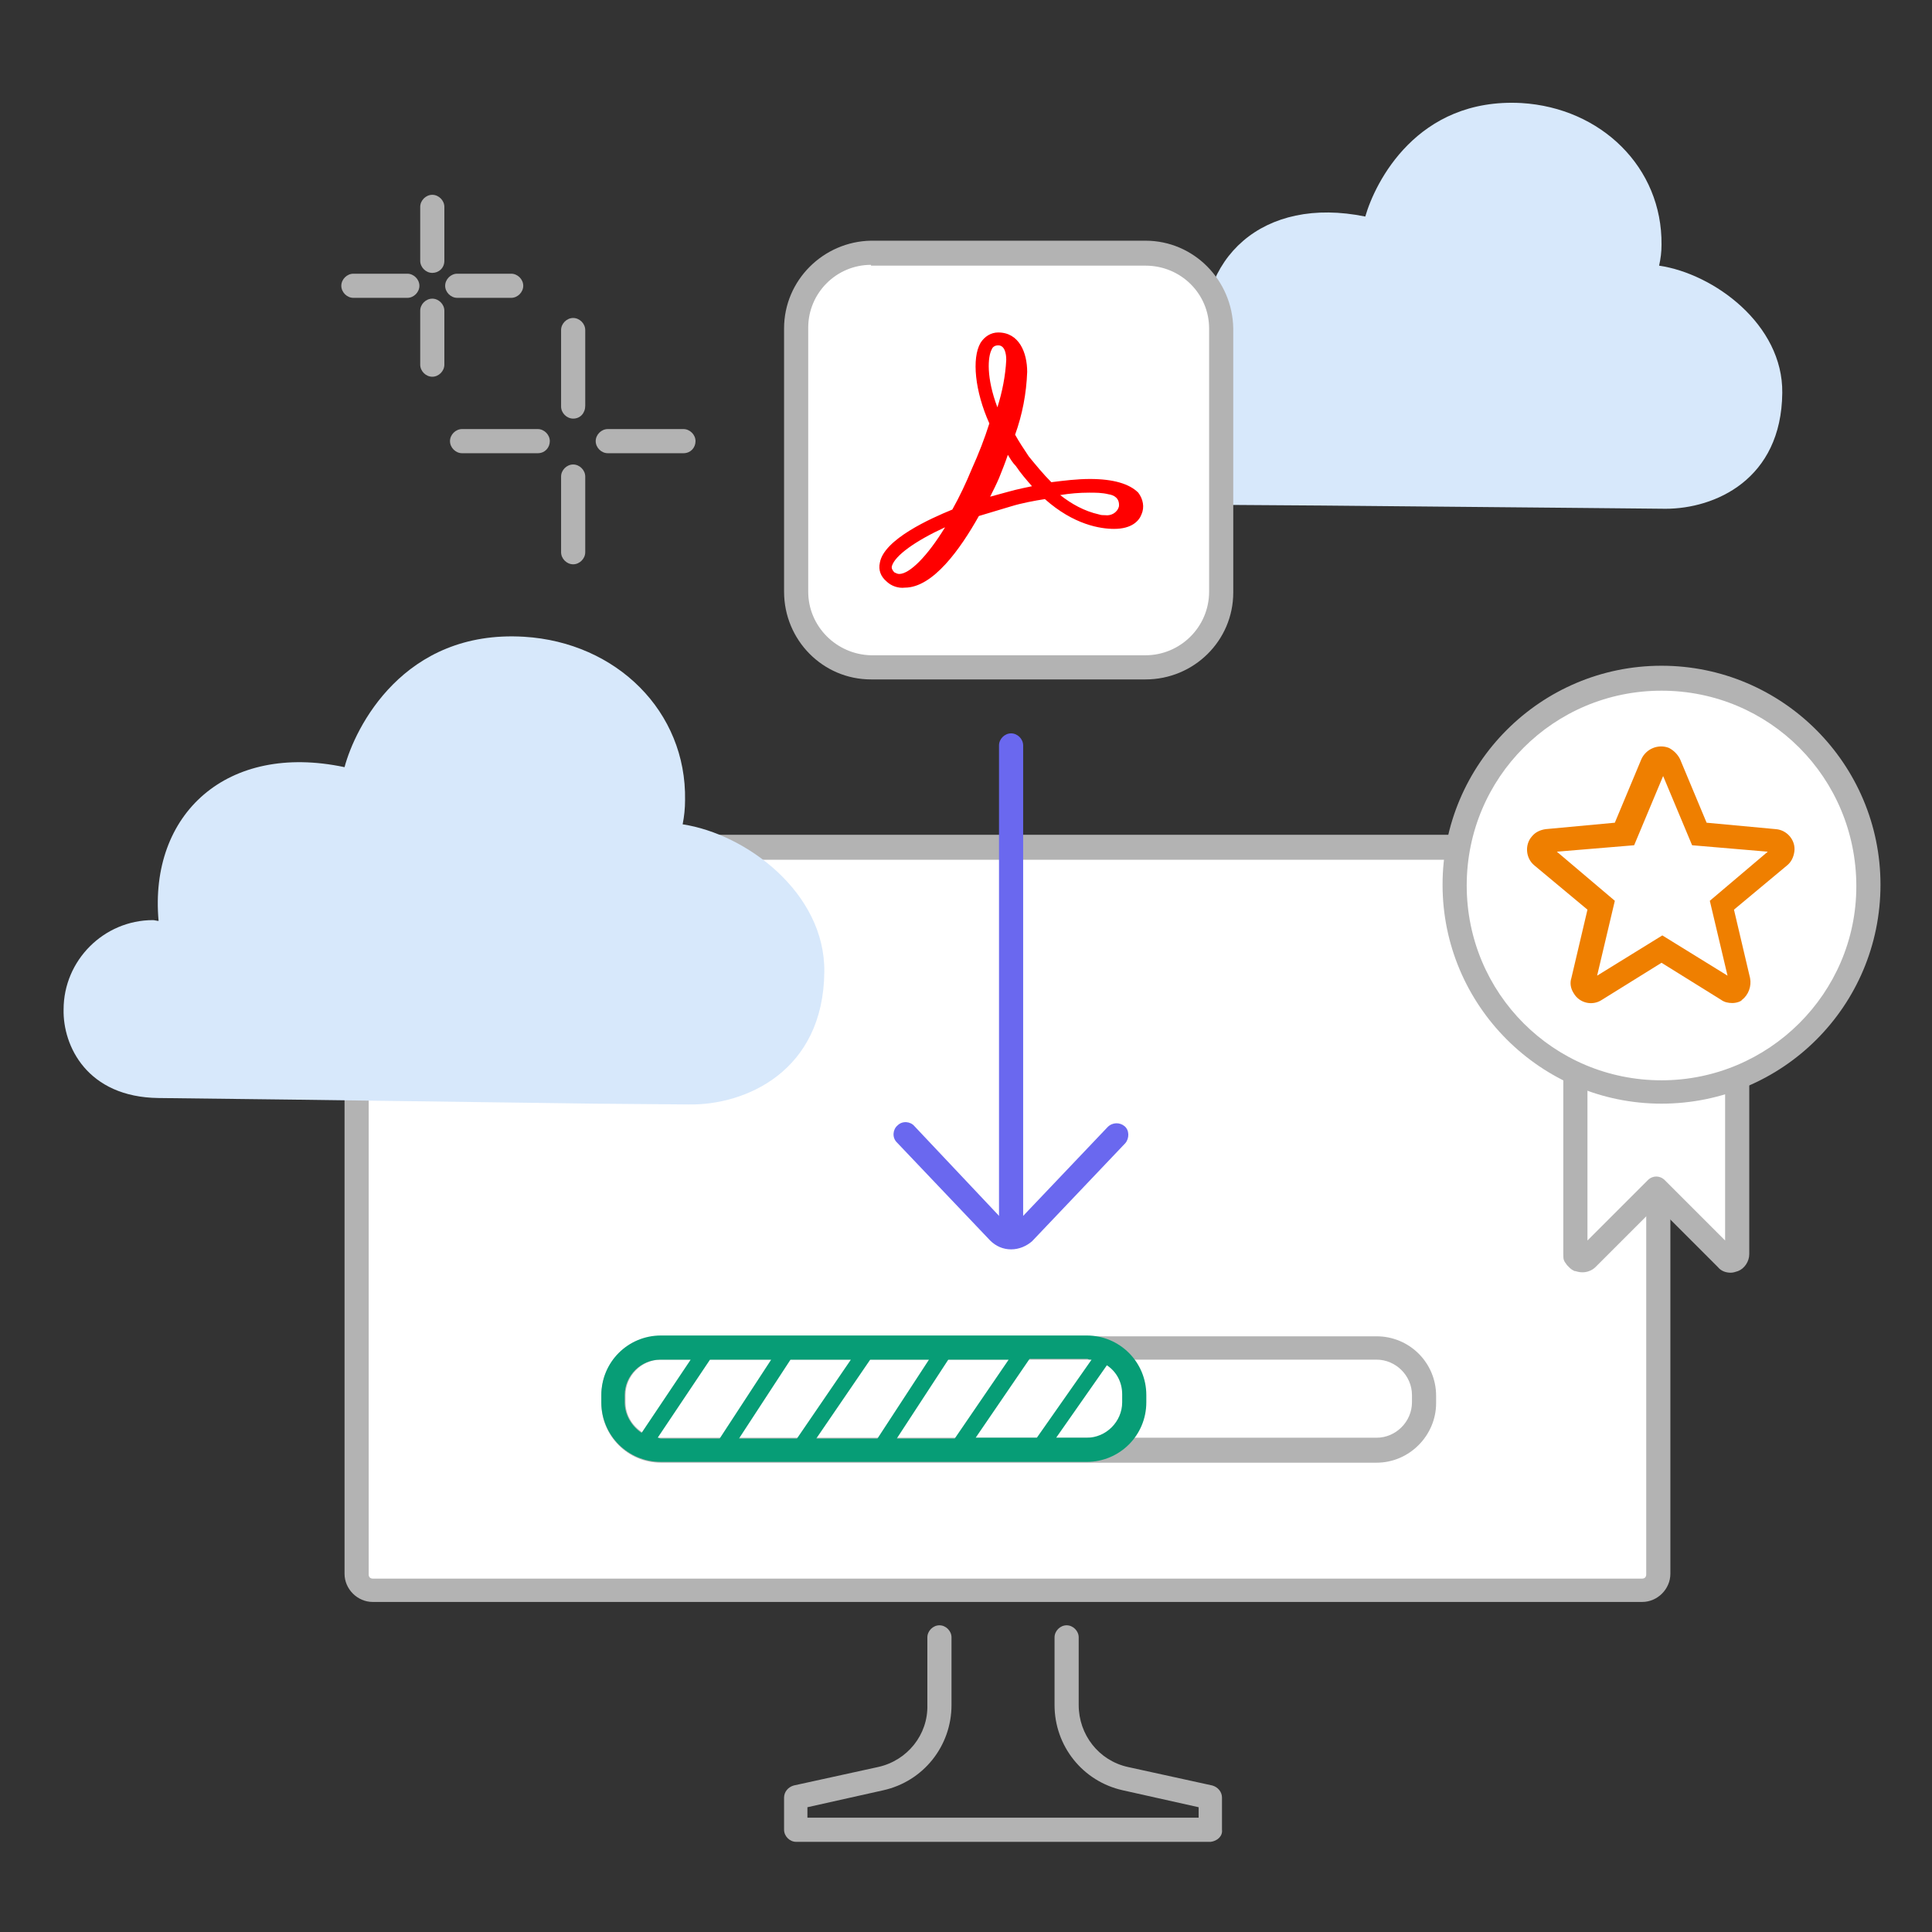 <?xml version="1.0" encoding="utf-8"?>
<!-- Generator: Adobe Illustrator 24.3.0, SVG Export Plug-In . SVG Version: 6.00 Build 0)  -->
<svg version="1.1" id="Layer_1" xmlns="http://www.w3.org/2000/svg" xmlns:xlink="http://www.w3.org/1999/xlink" x="0px" y="0px"
	 viewBox="0 0 240 240" style="enable-background:new 0 0 240 240;" xml:space="preserve">
<rect x="0" y="0" width="240" height="240" fill="#333333" stroke="none"/>
<style type="text/css">
	.st0{fill:#FFFFFF;}
	.st1{fill:#B3B3B3;}
	.st2{fill:#D7E8FB;}
	.st3{fill:#FF0000;}
	.st4{fill:#6A68EF;}
	.st5{fill:#EF7F00;}
	.st6{fill:#079D76;}
</style>
<g id="desktop_monitor_lg">
	<path class="st0" d="M46.3,105.3H204c1.1,0,2,0.9,2,2v88.3c0,1.1-0.9,2-2,2H46.3c-1.1,0-2-0.9-2-2v-88.3
		C44.3,106.2,45.2,105.3,46.3,105.3z"/>
	<path class="st1" d="M204,199H46.3c-1.9,0-3.5-1.6-3.5-3.5v-88.3c0-1.9,1.6-3.5,3.5-3.5c0,0,0,0,0,0H204c1.9,0,3.5,1.6,3.5,3.5
		v88.3C207.5,197.4,205.9,199,204,199L204,199z M46.3,106.8c-0.3,0-0.5,0.2-0.5,0.5v88.3c0,0.3,0.2,0.5,0.5,0.5H204
		c0.3,0,0.5-0.2,0.5-0.5v-88.3c0-0.3-0.2-0.5-0.5-0.5H46.3z"/>
	<path class="st1" d="M150.4,228.8H98.9c-0.8,0-1.5-0.7-1.5-1.5v-4c0-0.7,0.5-1.3,1.2-1.5l10.5-2.3c3.6-0.8,6.2-4,6.1-7.7v-8.4
		c0-0.8,0.7-1.5,1.5-1.5s1.5,0.7,1.5,1.5v8.4c0,5.1-3.5,9.5-8.5,10.6l-9.4,2.1v1.3h48.6v-1.3l-9.4-2.1c-5-1.1-8.5-5.5-8.5-10.6v-8.4
		c0-0.8,0.7-1.5,1.5-1.5s1.5,0.7,1.5,1.5v8.4c0,3.7,2.5,6.9,6.1,7.7l10.5,2.3c0.7,0.2,1.2,0.8,1.2,1.5v4
		C151.9,228.1,151.2,228.7,150.4,228.8z"/>
</g>
<path class="st0" d="M82.1,167.4h88.9c3.3,0,5.9,2.7,5.9,5.9v0.9c0,3.3-2.7,5.9-5.9,5.9H82.1c-3.3,0-5.9-2.7-5.9-5.9v-0.9
	C76.1,170,78.8,167.4,82.1,167.4z"/>
<path class="st1" d="M171,181.7H82.1c-4.1,0-7.4-3.3-7.4-7.4v-0.9c0-4.1,3.3-7.4,7.4-7.4H171c4.1,0,7.4,3.3,7.4,7.4v0.9
	C178.4,178.3,175.1,181.7,171,181.7z M82.1,168.9c-2.4,0-4.4,2-4.4,4.4v0.9c0,2.4,2,4.4,4.4,4.4H171c2.4,0,4.4-2,4.4-4.4v-0.9
	c0-2.4-2-4.4-4.4-4.4H82.1z"/>
<g id="cloud">
	<path class="st2" d="M196.6,63.1l10.3,0.1c6.1,0,14.4-3.6,14.5-14.4c0.1-8.5-8.5-14.8-15.3-15.8c0.2-0.9,0.3-1.7,0.3-2.6
		c0.1-9.6-7.5-17-17.4-17.6c-13-0.7-18.2,9.9-19.4,14.1c-12.7-2.6-21.1,5.1-20,16.7c-0.2,0-0.4,0-0.6-0.1c-5.3,0-9.6,4.4-9.6,9.7
		c0,4,2.6,9.5,10.3,9.5l14.5,0.1L196.6,63.1z"/>
</g>
<path class="st0" d="M108.2,31.4h34.1c5.2,0,9.4,4.2,9.4,9.3c0,0,0,0,0,0v32.8c0,5.2-4.2,9.4-9.4,9.4l0,0h-34.1
	c-5.2,0-9.3-4.2-9.4-9.3c0,0,0,0,0,0V40.8C98.8,35.6,103,31.4,108.2,31.4C108.2,31.4,108.2,31.4,108.2,31.4z"/>
<path class="st1" d="M142.3,84.4h-34.1c-6,0-10.8-4.9-10.8-10.9V40.8c0-6,4.9-10.8,10.8-10.9h34.1c6,0,10.8,4.9,10.9,10.9v32.8
	C153.2,79.6,148.3,84.4,142.3,84.4z M108.2,32.9c-4.3,0-7.8,3.5-7.8,7.8v32.8c0,4.3,3.5,7.8,7.8,7.9h34.1c4.3,0,7.9-3.5,7.9-7.9
	V40.8c0-4.3-3.5-7.8-7.9-7.8H108.2z"/>
<path class="st3" d="M141.4,61.2c-1.1-1.1-3.1-1.7-6-1.7c-1.6,0-3.2,0.2-4.8,0.4c-1-1-1.9-2.1-2.8-3.2c-0.6-0.9-1.2-1.8-1.7-2.7
	c0.9-2.5,1.4-5.1,1.5-7.8c0-2.4-1-4.9-3.6-4.9c-0.9,0-1.7,0.5-2.2,1.3c-1.1,1.9-0.7,6,1.1,10c-0.6,1.9-1.3,3.7-2.2,5.7
	c-0.7,1.7-1.5,3.4-2.4,5c-2.7,1.1-8.5,3.7-9,6.6c-0.2,0.9,0.1,1.7,0.8,2.3c0.6,0.6,1.5,0.9,2.3,0.8c3.5,0,6.9-4.8,9.2-8.9
	c1.3-0.4,2.7-0.8,4-1.2s2.9-0.7,4.2-0.9c3.6,3.2,6.9,3.7,8.6,3.7c2.2,0,3.1-1,3.4-1.8C142.2,63,142,62,141.4,61.2z M139,62.9
	c-0.2,0.8-1,1.2-1.7,1.1c-0.3,0-0.5,0-0.8-0.1c-1.8-0.4-3.4-1.3-4.8-2.4c1.2-0.2,2.4-0.3,3.6-0.3c0.8,0,1.6,0,2.4,0.2
	C138.4,61.5,139.1,61.9,139,62.9z M123.2,43.4c0.1-0.3,0.4-0.5,0.8-0.5c0.8,0,1,1,1,1.8c-0.1,2-0.5,4-1.1,5.9
	C122.5,46.9,122.7,44.3,123.2,43.4z M125.2,61.1c-0.7,0.2-1.5,0.4-2.2,0.6c0.4-0.8,0.8-1.6,1.1-2.3c0.4-1,0.8-2,1.1-2.9
	c0.3,0.5,0.6,1,1,1.4c0.6,0.9,1.3,1.7,2,2.5C128.2,60.4,126.2,60.8,125.2,61.1L125.2,61.1z M117.4,65.5c-2.2,3.6-4.4,5.8-5.7,5.8
	c-0.2,0-0.4-0.1-0.6-0.2c-0.2-0.2-0.4-0.5-0.3-0.8C111.2,69,113.7,67.2,117.4,65.5L117.4,65.5z"/>
<path class="st4" d="M125.6,155.2c-1,0-1.9-0.4-2.6-1.1l-11.6-12.2c-0.6-0.6-0.5-1.6,0.1-2.1c0.6-0.6,1.6-0.5,2.1,0.1l11.6,12.3
	c0.2,0.2,0.5,0.2,0.7,0.1c0,0,0,0,0.1-0.1l11.6-12.2c0.6-0.6,1.5-0.6,2.1-0.1s0.6,1.5,0.1,2.1l-11.6,12.2
	C127.5,154.8,126.6,155.2,125.6,155.2z"/>
<path class="st4" d="M125.6,153.8c-0.8,0-1.5-0.7-1.5-1.5V92.6c0-0.8,0.7-1.5,1.5-1.5s1.5,0.7,1.5,1.5v59.7
	C127.1,153.1,126.4,153.8,125.6,153.8z"/>
<path class="st0" d="M215,132.1h-18.5c-0.5,0-0.8,0.4-0.8,0.8v0v22.8c0,0.1,0,0.2,0.1,0.3c0,0,0,0,0,0.1c0,0.1,0.1,0.1,0.1,0.2l0,0
	l0,0c0.1,0.1,0.2,0.1,0.2,0.2l0,0c0.2,0.1,0.4,0.1,0.6,0c0.1,0,0.2-0.1,0.3-0.2l8.7-8.7l8.7,8.7c0.2,0.2,0.4,0.2,0.6,0.2
	c0.1,0,0.2,0,0.3-0.1c0.3-0.1,0.5-0.4,0.5-0.8V133C215.8,132.6,215.4,132.2,215,132.1z"/>
<path class="st1" d="M215,158.1c-0.6,0-1.2-0.2-1.6-0.7l-7.6-7.6l-7.6,7.6c-0.2,0.2-0.5,0.4-0.8,0.5c-0.5,0.2-1.1,0.2-1.7,0h-0.1
	c-0.2-0.1-0.4-0.2-0.6-0.4l-0.1-0.1l0,0l0,0l-0.1-0.1l0,0l-0.1-0.1c-0.1-0.1-0.2-0.3-0.3-0.4l-0.1-0.2c-0.1-0.2-0.1-0.5-0.1-0.8V133
	c0-1.3,1-2.3,2.3-2.3h0H215c1.3,0,2.3,1,2.3,2.3v0v22.8c0,0.9-0.6,1.8-1.4,2.1C215.6,158,215.3,158.1,215,158.1z M197.2,133.6v20.5
	l7.5-7.5c0.6-0.6,1.5-0.6,2.1,0l7.5,7.5v-20.5H197.2z M215,133.6L215,133.6z"/>
<circle class="st0" cx="206.4" cy="110" r="25.7"/>
<path class="st1" d="M206.4,137.1c-15,0-27.2-12.2-27.2-27.2s12.2-27.2,27.2-27.2c15,0,27.2,12.2,27.2,27.2c0,0,0,0,0,0
	C233.6,125,221.4,137.1,206.4,137.1z M206.4,85.8c-13.4,0-24.2,10.8-24.2,24.2c0,13.4,10.8,24.2,24.2,24.2
	c13.3,0,24.2-10.8,24.2-24.1C230.6,96.6,219.8,85.8,206.4,85.8z"/>
<g id="star_favorit_sm">
	<path id="star_favorit_sm-2" class="st0" d="M207.5,94.8l3.7,8.7l9.5,0.9c0.6,0.1,1,0.6,1,1.2c0,0.3-0.2,0.5-0.4,0.7l-7.3,6.1
		l2.2,9.4c0.1,0.6-0.2,1.2-0.8,1.3c-0.3,0.1-0.6,0-0.8-0.1l-8.2-5.1l-8.1,5.1c-0.5,0.3-1.2,0.2-1.5-0.3c-0.2-0.2-0.2-0.5-0.1-0.8
		l2.2-9.4l-7.2-6.1c-0.5-0.4-0.5-1.1-0.1-1.5c0.2-0.2,0.5-0.4,0.7-0.4l9.5-0.9l3.7-8.7c0.2-0.6,0.8-0.8,1.4-0.6
		C207.1,94.2,207.4,94.5,207.5,94.8z"/>
	<path class="st5" d="M215.2,124.6c-0.5,0-1-0.1-1.4-0.4l-7.4-4.6l-7.4,4.6c-1.2,0.8-2.8,0.4-3.5-0.8c-0.4-0.6-0.5-1.3-0.3-1.9
		l2-8.5l-6.6-5.5c-1.1-0.9-1.2-2.6-0.3-3.6c0.4-0.5,1-0.8,1.7-0.9l8.6-0.8l3.3-7.9c0.6-1.3,2.1-1.9,3.4-1.4c0.6,0.3,1.1,0.8,1.4,1.4
		l3.3,7.9l8.6,0.8c1.4,0.1,2.5,1.4,2.3,2.8c-0.1,0.7-0.4,1.3-0.9,1.7l-6.6,5.5l2,8.5c0.2,1-0.2,2.1-1,2.7
		C216.3,124.4,215.7,124.6,215.2,124.6z M193.4,105.8l7.2,6.1l-2.2,9.3l8.1-5l8.1,5l-2.2-9.3l7.2-6.1l-9.4-0.8l-3.6-8.6l-3.6,8.6
		L193.4,105.8z"/>
</g>
<g id="crosshair_sm">
	<g id="crosshair_sm-2">
		<path class="st1" d="M53.7,46.8c-0.8,0-1.5-0.7-1.5-1.5v-6.7c0-0.8,0.7-1.5,1.5-1.5s1.5,0.7,1.5,1.5v6.7
			C55.2,46.1,54.5,46.8,53.7,46.8z"/>
		<path class="st1" d="M53.7,33.9c-0.8,0-1.5-0.7-1.5-1.5v-6.7c0-0.8,0.7-1.5,1.5-1.5s1.5,0.7,1.5,1.5v6.7
			C55.2,33.3,54.5,33.9,53.7,33.9z"/>
		<path class="st1" d="M50.6,37h-6.7c-0.8,0-1.5-0.7-1.5-1.5s0.7-1.5,1.5-1.5h6.7c0.8,0,1.5,0.7,1.5,1.5S51.4,37,50.6,37z"/>
		<path class="st1" d="M63.5,37h-6.7c-0.8,0-1.5-0.7-1.5-1.5s0.7-1.5,1.5-1.5h6.7c0.8,0,1.5,0.7,1.5,1.5S64.3,37,63.5,37z"/>
	</g>
</g>
<g id="crosshair_sm-3">
	<g id="crosshair_sm-4">
		<path class="st1" d="M71.2,70.1c-0.8,0-1.5-0.7-1.5-1.5v-9.4c0-0.8,0.7-1.5,1.5-1.5s1.5,0.7,1.5,1.5v9.4
			C72.7,69.4,72,70.1,71.2,70.1z"/>
		<path class="st1" d="M71.2,52c-0.8,0-1.5-0.7-1.5-1.5V41c0-0.8,0.7-1.5,1.5-1.5s1.5,0.7,1.5,1.5v9.4C72.7,51.3,72.1,52,71.2,52
			C71.2,52,71.2,52,71.2,52z"/>
		<path class="st1" d="M66.8,56.3h-9.4c-0.8,0-1.5-0.7-1.5-1.5s0.7-1.5,1.5-1.5h9.4c0.8,0,1.5,0.7,1.5,1.5S67.7,56.3,66.8,56.3z"/>
		<path class="st1" d="M84.9,56.3h-9.4c-0.8,0-1.5-0.7-1.5-1.5s0.7-1.5,1.5-1.5h9.4c0.8,0,1.5,0.7,1.5,1.5S85.8,56.3,84.9,56.3z"/>
	</g>
</g>
<path class="st6" d="M135,165.9H82.1c-4.1,0-7.4,3.3-7.4,7.4v0.9c0,4.1,3.3,7.4,7.4,7.4H135c4.1,0,7.4-3.3,7.4-7.4v-0.9
	C142.4,169.2,139.1,165.9,135,165.9z M135.6,168.9l-6.8,9.7h-7.6l6.7-9.8h7.2C135.2,168.9,135.4,168.9,135.6,168.9z M111.4,178.7
	l6.4-9.8h7.5l-6.7,9.8H111.4z M101.4,178.7l6.7-9.8h7.3l-6.4,9.8H101.4z M91.8,178.7l6.4-9.8h7.5l-6.7,9.8H91.8z M77.6,174.2v-0.9
	c0-2.4,2-4.4,4.4-4.4h3.8l-6.1,9.1C78.5,177.2,77.6,175.8,77.6,174.2z M81.7,178.6l6.5-9.7h7.6l-6.4,9.8h-7.3
	C81.9,178.7,81.8,178.6,81.7,178.6z M139.4,174.2c0,2.4-2,4.4-4.4,4.4h-3.8l6.3-9c1.2,0.8,1.9,2.1,1.9,3.6V174.2z"/>
<g id="cloud-2">
	<path class="st2" d="M73.8,137.1l11.8,0.1c7,0.1,16.7-4.1,16.8-16.5c0.1-9.8-9.7-17.1-17.6-18.3c0.2-1,0.3-2,0.3-3
		c0.2-11-8.5-19.6-20-20.3c-15-0.9-21,11.3-22.3,16.2c-14.6-3.1-24.3,5.8-23.1,19.1c-0.2,0-0.5-0.1-0.7-0.1c-6.1,0-11.1,5-11.1,11.1
		c-0.1,4.5,2.9,10.9,11.8,11l16.7,0.2L73.8,137.1z"/>
</g>
</svg>
